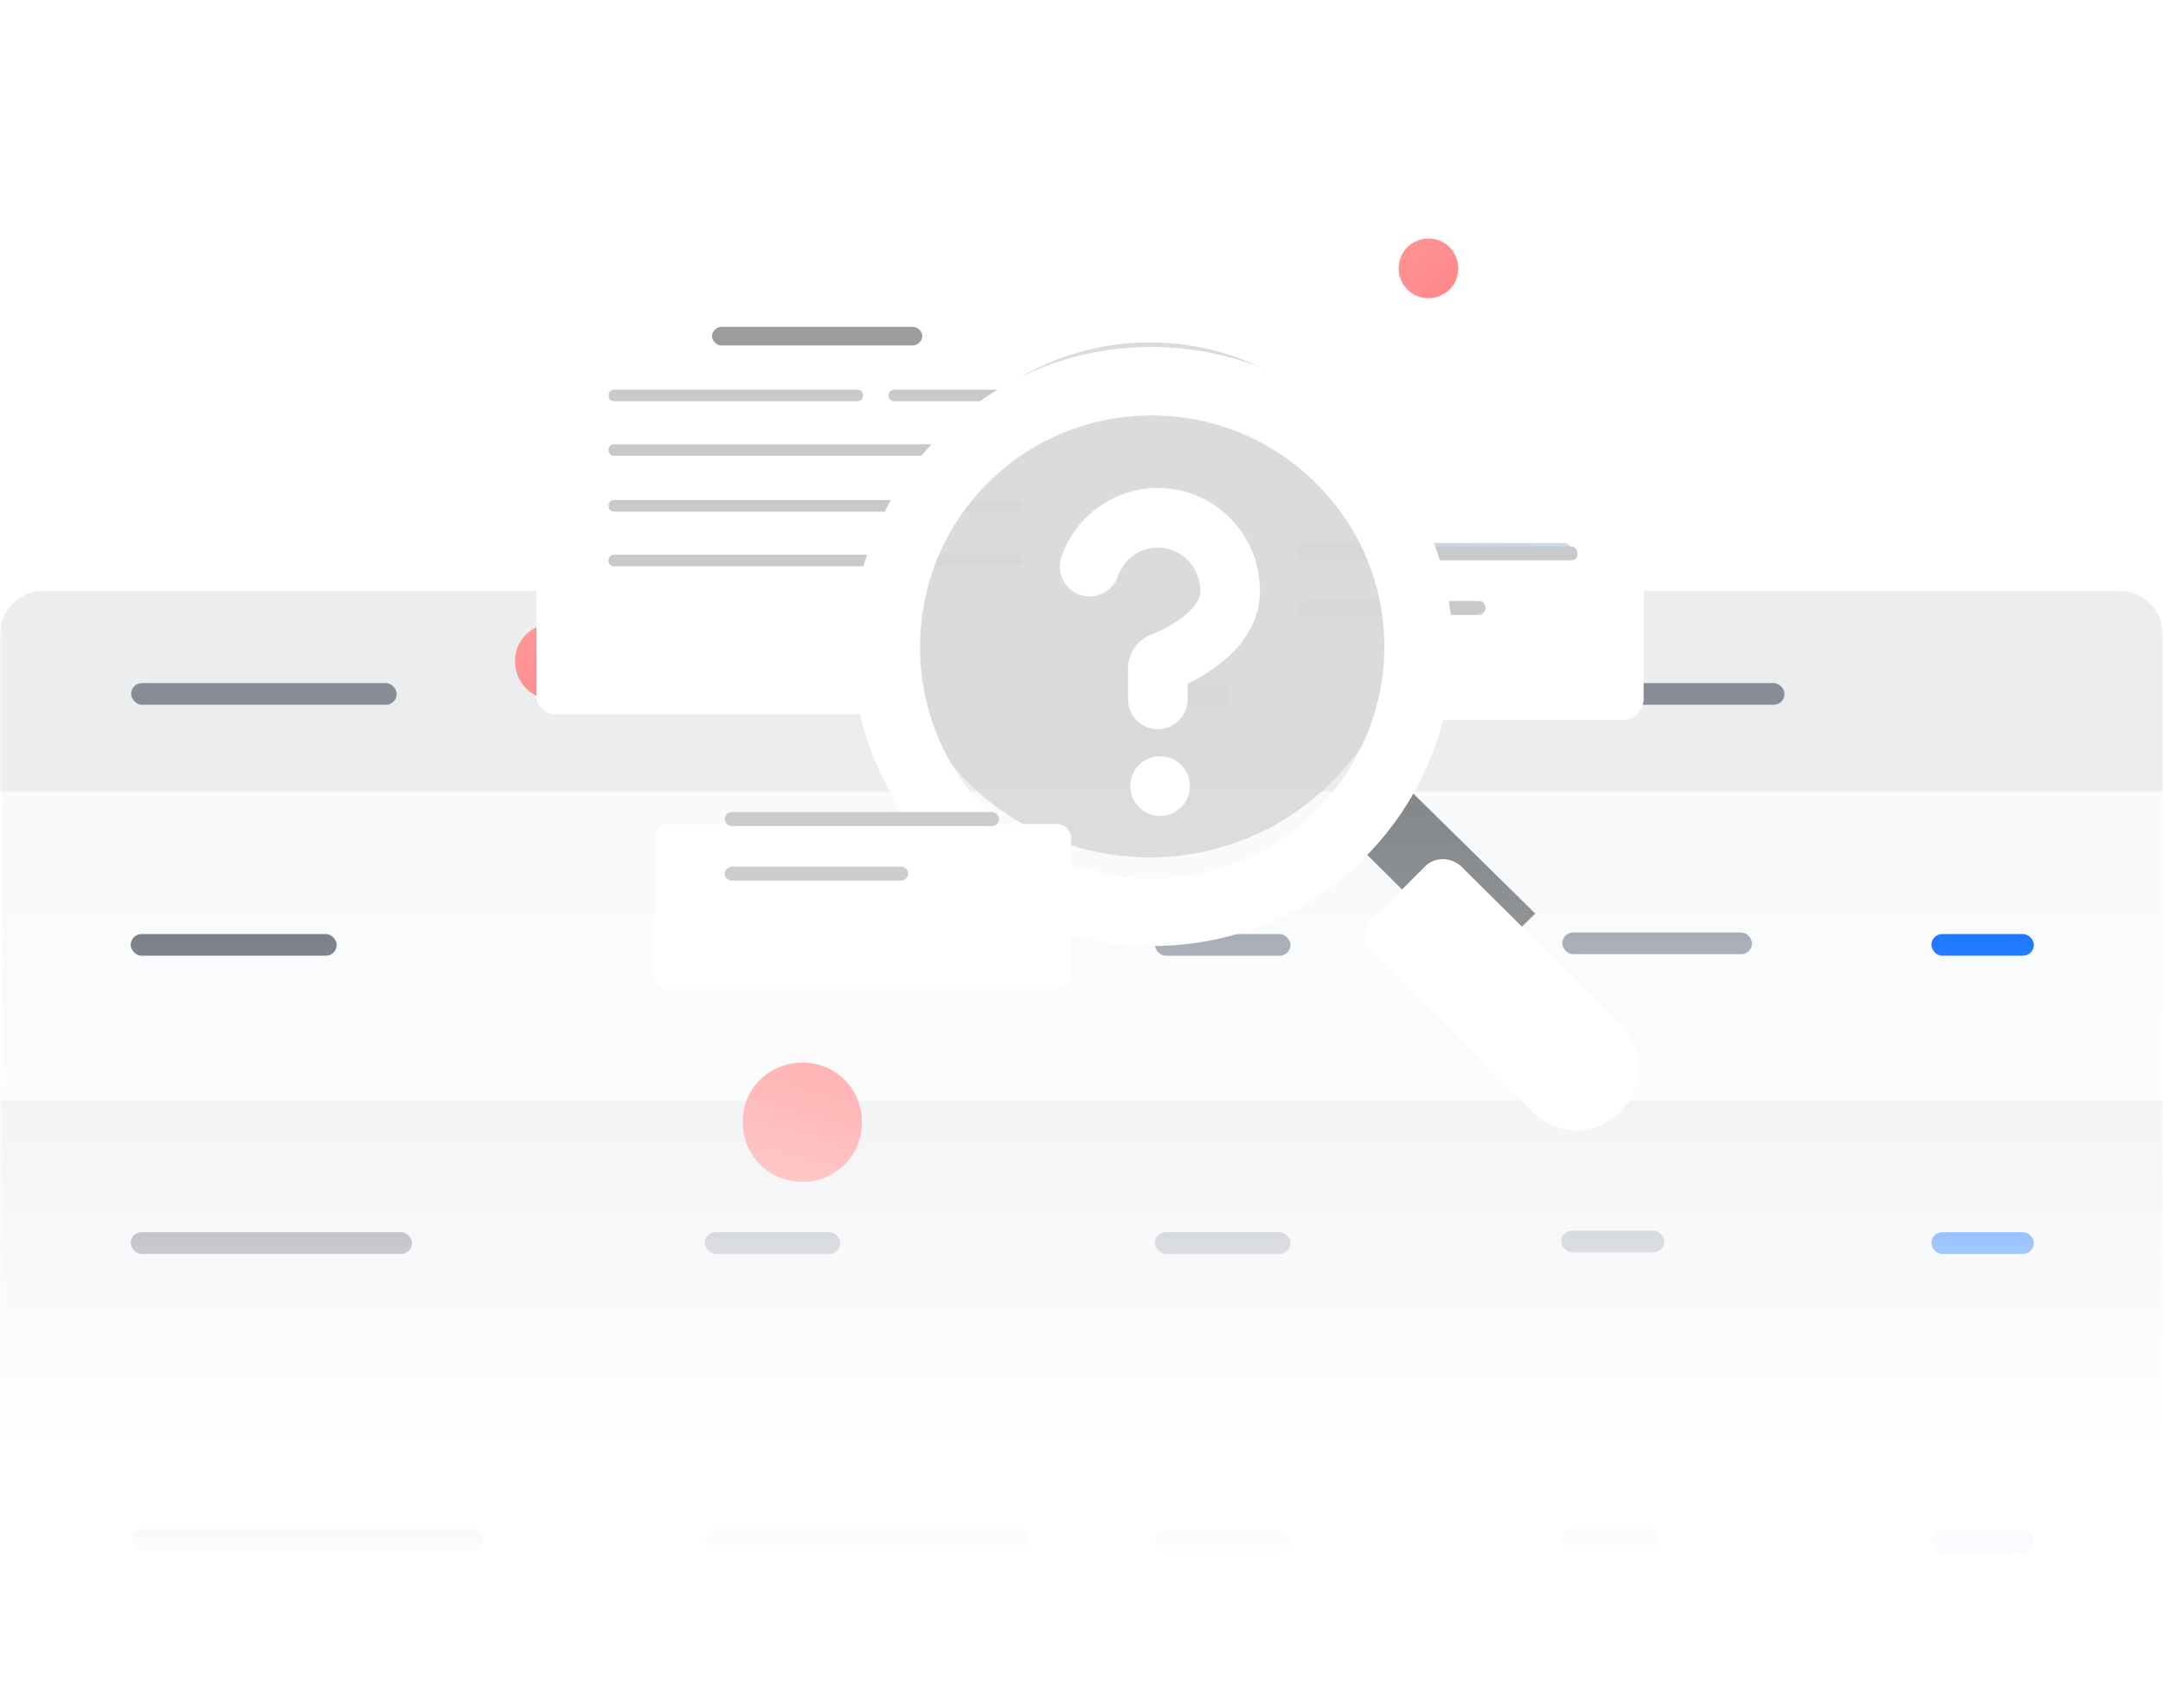 <svg width="399" height="315" viewBox="0 0 399 315" fill="none" xmlns="http://www.w3.org/2000/svg">
<mask id="mask0_6023_6450" style="mask-type:alpha" maskUnits="userSpaceOnUse" x="0" y="23" width="399" height="292">
<rect y="23" width="399" height="292" fill="url(#paint0_linear_6023_6450)"/>
</mask>
<g mask="url(#mask0_6023_6450)">
<rect x="0.185" y="112" width="399" height="204" rx="10" fill="#F9FAFB"/>
<path d="M0.002 119C0.002 113.477 4.479 109 10.002 109H388.93C394.453 109 398.93 113.477 398.93 119V146.125H0.002V119Z" fill="#F9FAFB"/>
<path d="M0 203H399V254H0V203Z" fill="#EBEEF1"/>
<path d="M0 117C0 112.582 3.582 109 8 109H391C395.418 109 399 112.582 399 117V146H0V117Z" fill="#EBEDEF"/>
<path d="M0 146.789H398.933" stroke="#FAFAFA"/>
<path d="M0 201.789H398.933" stroke="#FAFAFA"/>
<path d="M0 256.789H398.933" stroke="#FAFAFA"/>
<rect x="24.185" y="126" width="49" height="4" rx="2" fill="#878C97"/>
<rect x="138.185" y="126" width="37" height="4" rx="2" fill="#D1D4D9"/>
<rect x="213.185" y="126" width="39" height="4" rx="2" fill="#D1D4D9"/>
<rect x="288.185" y="126" width="41" height="4" rx="2" fill="#878C97"/>
<rect x="130" y="172.289" width="29.938" height="4" rx="2" fill="#9CA2AD"/>
<rect x="213.045" y="172.289" width="25" height="4" rx="2" fill="#9CA2AD"/>
<rect x="288.185" y="172" width="35" height="4" rx="2" fill="#9CA2AD"/>
<rect x="130" y="227.289" width="25" height="4" rx="2" fill="#9CA2AD"/>
<rect x="213.045" y="227.289" width="25" height="4" rx="2" fill="#9CA2AD"/>
<rect x="288" y="227" width="19" height="4" rx="2" fill="#9CA2AD"/>
<rect x="130" y="282" width="60" height="4" rx="2" fill="#9CA2AD"/>
<rect x="213.045" y="282.289" width="25" height="4" rx="2" fill="#9CA2AD"/>
<rect x="288.185" y="282" width="18" height="4" rx="2" fill="#9CA2AD"/>
<rect x="356.273" y="172.289" width="18.907" height="4" rx="2" fill="#0066FF"/>
<rect x="356.273" y="227.289" width="18.907" height="4" rx="2" fill="#0066FF"/>
<rect x="356.273" y="282.289" width="18.907" height="4" rx="2" fill="url(#paint1_linear_6023_6450)"/>
<rect x="24.108" y="172.289" width="38" height="4" rx="2" fill="#696F7C"/>
<rect x="24.108" y="227.289" width="51.895" height="4" rx="2" fill="#696F7C"/>
<rect x="24.185" y="282" width="65" height="4" rx="2" fill="#696F7C"/>
<rect x="130" y="126" width="41" height="4" rx="2" fill="#878C97"/>
<path d="M102 129C105.706 129 109 126.118 109 122C109 118.294 106.118 115 102 115C98.294 115 95 117.882 95 122C95 125.706 97.882 129 102 129Z" fill="url(#paint2_linear_6023_6450)"/>
<g filter="url(#filter0_d_6023_6450)">
<path d="M198.01 120.751H102.393C100.464 120.751 98.963 119.25 98.963 117.321V47.43C98.963 45.501 100.464 44 102.393 44H198.01C199.94 44 201.441 45.501 201.441 47.43V117.535C201.441 119.25 199.94 120.751 198.01 120.751Z" fill="white"/>
</g>
<path d="M168.425 63.724H133.051C132.193 63.724 131.336 62.867 131.336 62.009C131.336 61.151 132.193 60.294 133.051 60.294H168.425C169.283 60.294 170.14 61.151 170.14 62.009C170.14 62.867 169.283 63.724 168.425 63.724Z" fill="#9C9C9C"/>
<path d="M158.134 74.014H113.327C112.684 74.014 112.255 73.585 112.255 72.942C112.255 72.299 112.684 71.87 113.327 71.87H158.134C158.777 71.87 159.206 72.299 159.206 72.942C159.206 73.585 158.777 74.014 158.134 74.014Z" fill="#C7C9CA"/>
<path d="M187.505 74.014H164.994C164.351 74.014 163.922 73.585 163.922 72.942C163.922 72.299 164.351 71.87 164.994 71.87H187.505C188.148 71.87 188.577 72.299 188.577 72.942C188.577 73.585 188.148 74.014 187.505 74.014Z" fill="#C7C9CA"/>
<path d="M187.505 81.946H158.134H156.204H113.327C112.684 81.946 112.255 82.375 112.255 83.018C112.255 83.661 112.684 84.09 113.327 84.09H156.204H158.134H187.505C188.148 84.09 188.577 83.661 188.577 83.018C188.577 82.59 188.148 81.946 187.505 81.946Z" fill="#C7C9CA"/>
<path d="M187.505 92.237H158.134H156.204H113.327C112.684 92.237 112.255 92.666 112.255 93.309C112.255 93.952 112.684 94.381 113.327 94.381H156.204H158.134H187.505C188.148 94.381 188.577 93.952 188.577 93.309C188.577 92.666 188.148 92.237 187.505 92.237Z" fill="#C7C9CA"/>
<path d="M187.505 102.313H158.134H156.204H113.327C112.684 102.313 112.255 102.742 112.255 103.385C112.255 104.029 112.684 104.457 113.327 104.457H156.204H158.134H187.505C188.148 104.457 188.577 104.029 188.577 103.385C188.577 102.742 188.148 102.313 187.505 102.313Z" fill="#C7C9CA"/>
<path d="M288.614 102.711H240.592C239.948 102.711 239.305 102.068 239.305 101.425C239.305 100.782 239.948 100.139 240.592 100.139H288.614C289.258 100.139 289.901 100.782 289.901 101.425C289.901 102.283 289.258 102.711 288.614 102.711Z" fill="url(#paint3_linear_6023_6450)"/>
<path d="M271.892 112.787H240.592C239.948 112.787 239.305 112.143 239.305 111.5C239.305 110.857 239.948 110.214 240.592 110.214H271.892C272.535 110.214 273.179 110.857 273.179 111.5C273.179 112.143 272.535 112.787 271.892 112.787Z" fill="url(#paint4_linear_6023_6450)"/>
<g filter="url(#filter1_d_6023_6450)">
<path d="M299.548 121.792H230.086C228.157 121.792 226.441 120.291 226.441 118.147V94.993C226.441 93.064 227.942 91.349 230.086 91.349H299.548C301.477 91.349 303.192 92.849 303.192 94.993V118.147C302.978 120.291 301.477 121.792 299.548 121.792Z" fill="white"/>
</g>
<path d="M289.901 103.355H240.592C239.734 103.355 239.306 102.712 239.306 102.069C239.306 101.211 239.949 100.782 240.592 100.782H289.687C290.544 100.782 290.973 101.425 290.973 102.069C291.188 102.712 290.544 103.355 289.901 103.355Z" fill="#C7C9CA"/>
<path d="M272.75 113.431H240.592C239.734 113.431 239.306 112.788 239.306 112.145C239.306 111.287 239.949 110.858 240.592 110.858H272.75C273.608 110.858 274.037 111.502 274.037 112.145C274.037 112.788 273.393 113.431 272.75 113.431Z" fill="#C7C9CA"/>
<path d="M283.21 168.513L273.084 178.398L244.153 149.708L254.038 139.823L283.21 168.513Z" fill="#838689"/>
<g filter="url(#filter2_d_6023_6450)">
<path d="M298.88 194.069C294.299 198.649 287.067 198.649 282.727 194.069L253.314 164.896C251.385 163.209 251.385 160.075 253.314 158.387L262.957 148.743C264.645 147.056 267.538 147.056 269.467 148.743L298.88 177.915C303.22 182.496 303.22 189.729 298.88 194.069Z" fill="white"/>
</g>
<path opacity="0.92" d="M212.087 158.147C238.318 158.147 259.582 136.882 259.582 110.651C259.582 84.421 238.318 63.156 212.087 63.156C185.856 63.156 164.592 84.421 164.592 110.651C164.592 136.882 185.856 158.147 212.087 158.147Z" fill="#D8D8D8"/>
<g filter="url(#filter3_d_6023_6450)">
<path d="M173.513 69.183C151.814 90.882 151.814 125.84 173.513 147.297C195.211 168.755 230.169 168.996 251.626 147.297C273.325 125.599 273.325 90.641 251.626 69.183C229.928 47.726 194.97 47.485 173.513 69.183ZM242.706 138.618C226.071 155.253 198.827 155.253 182.192 138.618C165.556 121.983 165.556 94.739 182.192 78.104C198.827 61.468 226.071 61.468 242.706 78.104C259.583 94.739 259.583 121.742 242.706 138.618Z" fill="white"/>
</g>
<g filter="url(#filter4_d_6023_6450)">
<path d="M201 93.511C202.045 90.508 204.108 87.975 206.824 86.362C209.54 84.749 212.733 84.16 215.837 84.698C218.942 85.236 221.758 86.868 223.786 89.303C225.815 91.739 226.925 94.821 226.92 98.005C226.92 105.775 216.949 110.186 214.249 111.238C213.849 111.394 213.582 111.774 213.582 112.204V118" stroke="white" stroke-width="11" stroke-linecap="round" stroke-linejoin="round"/>
</g>
<g filter="url(#filter5_d_6023_6450)">
<path d="M214 134H214.006" stroke="white" stroke-width="11" stroke-linecap="round" stroke-linejoin="round"/>
</g>
<path d="M263.5 55C266.412 55 269 52.735 269 49.5C269 46.588 266.735 44 263.5 44C260.588 44 258 46.265 258 49.5C258 52.412 260.265 55 263.5 55Z" fill="url(#paint5_linear_6023_6450)"/>
<path d="M148 218C153.824 218 159 213.471 159 207C159 201.176 154.471 196 148 196C142.176 196 137 200.529 137 207C137 212.824 141.529 218 148 218Z" fill="url(#paint6_linear_6023_6450)"/>
<g filter="url(#filter6_d_6023_6450)">
<path d="M197.353 168.87C197.353 170.157 196.281 171.443 194.78 171.443H123.389C122.103 171.443 120.816 170.371 120.816 168.87V143.573C120.816 142.286 121.888 141 123.389 141H194.995C196.281 141 197.567 142.072 197.567 143.573V168.87H197.353Z" fill="white"/>
</g>
<path d="M182.989 152.362H134.966C134.322 152.362 133.679 151.719 133.679 151.075C133.679 150.432 134.322 149.789 134.966 149.789H182.989C183.632 149.789 184.275 150.432 184.275 151.075C184.275 151.933 183.632 152.362 182.989 152.362Z" fill="#C7C9CA"/>
<path d="M166.266 162.439H134.966C134.322 162.439 133.679 161.796 133.679 161.153C133.679 160.509 134.322 159.866 134.966 159.866H166.266C166.909 159.866 167.553 160.509 167.553 161.153C167.553 161.796 166.909 162.439 166.266 162.439Z" fill="#C7C9CA"/>
</g>
<defs>
<filter id="filter0_d_6023_6450" x="76.963" y="33" width="146.478" height="120.751" filterUnits="userSpaceOnUse" color-interpolation-filters="sRGB">
<feFlood flood-opacity="0" result="BackgroundImageFix"/>
<feColorMatrix in="SourceAlpha" type="matrix" values="0 0 0 0 0 0 0 0 0 0 0 0 0 0 0 0 0 0 127 0" result="hardAlpha"/>
<feOffset dy="11"/>
<feGaussianBlur stdDeviation="11"/>
<feColorMatrix type="matrix" values="0 0 0 0 0 0 0 0 0 0 0 0 0 0 0 0 0 0 0.18 0"/>
<feBlend mode="normal" in2="BackgroundImageFix" result="effect1_dropShadow_6023_6450"/>
<feBlend mode="normal" in="SourceGraphic" in2="effect1_dropShadow_6023_6450" result="shape"/>
</filter>
<filter id="filter1_d_6023_6450" x="204.441" y="80.349" width="120.751" height="74.443" filterUnits="userSpaceOnUse" color-interpolation-filters="sRGB">
<feFlood flood-opacity="0" result="BackgroundImageFix"/>
<feColorMatrix in="SourceAlpha" type="matrix" values="0 0 0 0 0 0 0 0 0 0 0 0 0 0 0 0 0 0 127 0" result="hardAlpha"/>
<feOffset dy="11"/>
<feGaussianBlur stdDeviation="11"/>
<feColorMatrix type="matrix" values="0 0 0 0 0 0 0 0 0 0 0 0 0 0 0 0 0 0 0.18 0"/>
<feBlend mode="normal" in2="BackgroundImageFix" result="effect1_dropShadow_6023_6450"/>
<feBlend mode="normal" in="SourceGraphic" in2="effect1_dropShadow_6023_6450" result="shape"/>
</filter>
<filter id="filter2_d_6023_6450" x="229.867" y="136.478" width="94.268" height="94.026" filterUnits="userSpaceOnUse" color-interpolation-filters="sRGB">
<feFlood flood-opacity="0" result="BackgroundImageFix"/>
<feColorMatrix in="SourceAlpha" type="matrix" values="0 0 0 0 0 0 0 0 0 0 0 0 0 0 0 0 0 0 127 0" result="hardAlpha"/>
<feOffset dy="11"/>
<feGaussianBlur stdDeviation="11"/>
<feColorMatrix type="matrix" values="0 0 0 0 0 0 0 0 0 0 0 0 0 0 0 0 0 0 0.18 0"/>
<feBlend mode="normal" in2="BackgroundImageFix" result="effect1_dropShadow_6023_6450"/>
<feBlend mode="normal" in="SourceGraphic" in2="effect1_dropShadow_6023_6450" result="shape"/>
</filter>
<filter id="filter3_d_6023_6450" x="135.239" y="42" width="154.662" height="154.48" filterUnits="userSpaceOnUse" color-interpolation-filters="sRGB">
<feFlood flood-opacity="0" result="BackgroundImageFix"/>
<feColorMatrix in="SourceAlpha" type="matrix" values="0 0 0 0 0 0 0 0 0 0 0 0 0 0 0 0 0 0 127 0" result="hardAlpha"/>
<feOffset dy="11"/>
<feGaussianBlur stdDeviation="11"/>
<feColorMatrix type="matrix" values="0 0 0 0 0 0 0 0 0 0 0 0 0 0 0 0 0 0 0.18 0"/>
<feBlend mode="normal" in2="BackgroundImageFix" result="effect1_dropShadow_6023_6450"/>
<feBlend mode="normal" in="SourceGraphic" in2="effect1_dropShadow_6023_6450" result="shape"/>
</filter>
<filter id="filter4_d_6023_6450" x="170.499" y="65.004" width="86.922" height="94.496" filterUnits="userSpaceOnUse" color-interpolation-filters="sRGB">
<feFlood flood-opacity="0" result="BackgroundImageFix"/>
<feColorMatrix in="SourceAlpha" type="matrix" values="0 0 0 0 0 0 0 0 0 0 0 0 0 0 0 0 0 0 127 0" result="hardAlpha"/>
<feOffset dy="11"/>
<feGaussianBlur stdDeviation="12.5"/>
<feColorMatrix type="matrix" values="0 0 0 0 0 0 0 0 0 0 0 0 0 0 0 0 0 0 0.18 0"/>
<feBlend mode="normal" in2="BackgroundImageFix" result="effect1_dropShadow_6023_6450"/>
<feBlend mode="normal" in="SourceGraphic" in2="effect1_dropShadow_6023_6450" result="shape"/>
</filter>
<filter id="filter5_d_6023_6450" x="183.5" y="114.5" width="61.006" height="61" filterUnits="userSpaceOnUse" color-interpolation-filters="sRGB">
<feFlood flood-opacity="0" result="BackgroundImageFix"/>
<feColorMatrix in="SourceAlpha" type="matrix" values="0 0 0 0 0 0 0 0 0 0 0 0 0 0 0 0 0 0 127 0" result="hardAlpha"/>
<feOffset dy="11"/>
<feGaussianBlur stdDeviation="12.5"/>
<feColorMatrix type="matrix" values="0 0 0 0 0 0 0 0 0 0 0 0 0 0 0 0 0 0 0.18 0"/>
<feBlend mode="normal" in2="BackgroundImageFix" result="effect1_dropShadow_6023_6450"/>
<feBlend mode="normal" in="SourceGraphic" in2="effect1_dropShadow_6023_6450" result="shape"/>
</filter>
<filter id="filter6_d_6023_6450" x="98.816" y="130" width="120.751" height="74.443" filterUnits="userSpaceOnUse" color-interpolation-filters="sRGB">
<feFlood flood-opacity="0" result="BackgroundImageFix"/>
<feColorMatrix in="SourceAlpha" type="matrix" values="0 0 0 0 0 0 0 0 0 0 0 0 0 0 0 0 0 0 127 0" result="hardAlpha"/>
<feOffset dy="11"/>
<feGaussianBlur stdDeviation="11"/>
<feColorMatrix type="matrix" values="0 0 0 0 0 0 0 0 0 0 0 0 0 0 0 0 0 0 0.18 0"/>
<feBlend mode="normal" in2="BackgroundImageFix" result="effect1_dropShadow_6023_6450"/>
<feBlend mode="normal" in="SourceGraphic" in2="effect1_dropShadow_6023_6450" result="shape"/>
</filter>
<linearGradient id="paint0_linear_6023_6450" x1="199.5" y1="131" x2="199.5" y2="303.81" gradientUnits="userSpaceOnUse">
<stop stop-color="#D9D9D9"/>
<stop offset="0.067" stop-color="#D9D9D9" stop-opacity="0.991"/>
<stop offset="0.133" stop-color="#D9D9D9" stop-opacity="0.964"/>
<stop offset="0.2" stop-color="#D9D9D9" stop-opacity="0.918"/>
<stop offset="0.267" stop-color="#D9D9D9" stop-opacity="0.853"/>
<stop offset="0.333" stop-color="#D9D9D9" stop-opacity="0.768"/>
<stop offset="0.4" stop-color="#D9D9D9" stop-opacity="0.668"/>
<stop offset="0.467" stop-color="#D9D9D9" stop-opacity="0.557"/>
<stop offset="0.533" stop-color="#D9D9D9" stop-opacity="0.443"/>
<stop offset="0.6" stop-color="#D9D9D9" stop-opacity="0.332"/>
<stop offset="0.667" stop-color="#D9D9D9" stop-opacity="0.232"/>
<stop offset="0.733" stop-color="#D9D9D9" stop-opacity="0.147"/>
<stop offset="0.8" stop-color="#D9D9D9" stop-opacity="0.082"/>
<stop offset="0.867" stop-color="#D9D9D9" stop-opacity="0.036"/>
<stop offset="0.933" stop-color="#D9D9D9" stop-opacity="0.01"/>
<stop offset="1" stop-color="#D9D9D9" stop-opacity="0"/>
</linearGradient>
<linearGradient id="paint1_linear_6023_6450" x1="374.988" y1="286.026" x2="373.873" y2="276.285" gradientUnits="userSpaceOnUse">
<stop stop-color="#0038FF"/>
<stop offset="1" stop-color="#EFF6FF"/>
</linearGradient>
<linearGradient id="paint2_linear_6023_6450" x1="87.364" y1="114.364" x2="137.318" y2="164.318" gradientUnits="userSpaceOnUse">
<stop stop-color="#FF9F9F"/>
<stop offset="1" stop-color="#FF5F5F"/>
</linearGradient>
<linearGradient id="paint3_linear_6023_6450" x1="239.212" y1="100.139" x2="240.968" y2="111.528" gradientUnits="userSpaceOnUse">
<stop stop-color="#C7CFDE"/>
<stop offset="1" stop-color="#CFDEF3"/>
</linearGradient>
<linearGradient id="paint4_linear_6023_6450" x1="239.243" y1="110.214" x2="241.792" y2="121.287" gradientUnits="userSpaceOnUse">
<stop stop-color="#C7CFDE"/>
<stop offset="1" stop-color="#CFDEF3"/>
</linearGradient>
<linearGradient id="paint5_linear_6023_6450" x1="245.5" y1="37" x2="303" y2="94.5" gradientUnits="userSpaceOnUse">
<stop stop-color="#FF9F9F"/>
<stop offset="1" stop-color="#FF5F5F"/>
</linearGradient>
<linearGradient id="paint6_linear_6023_6450" x1="125" y1="195" x2="203.5" y2="273.5" gradientUnits="userSpaceOnUse">
<stop stop-color="#FF9F9F"/>
<stop offset="1" stop-color="#FF5F5F"/>
</linearGradient>
</defs>
</svg>
